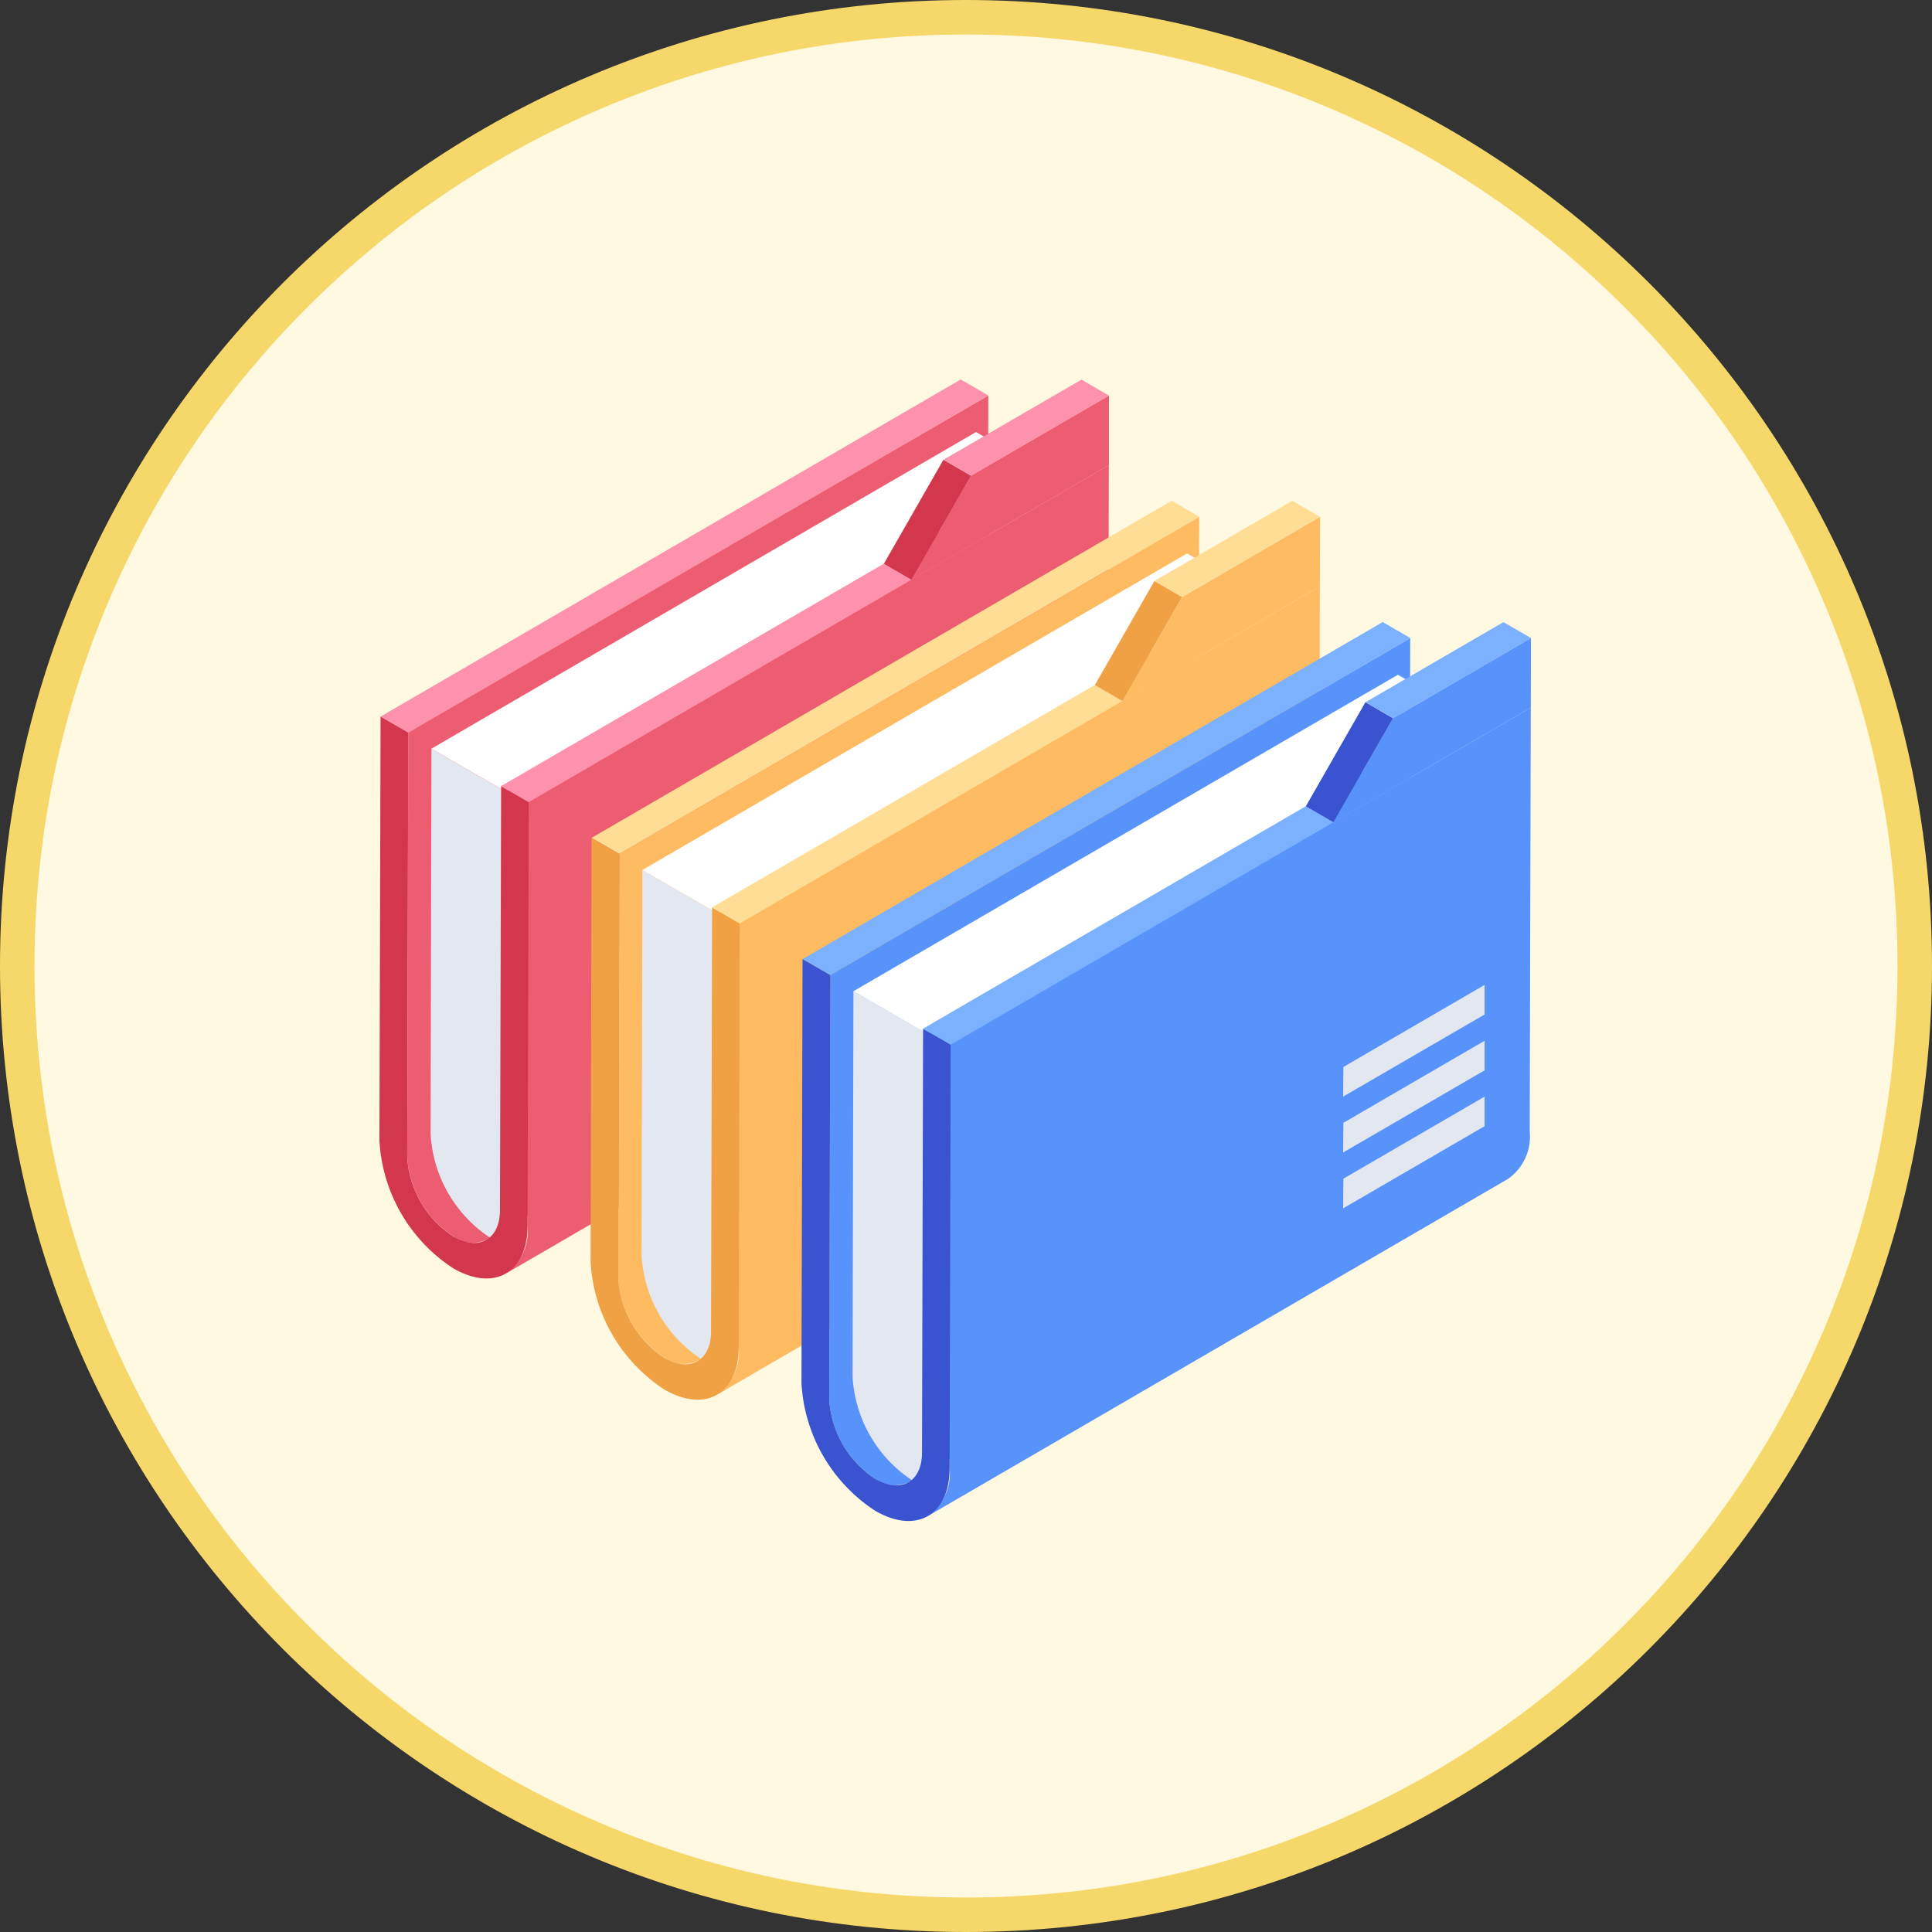 <svg xmlns="http://www.w3.org/2000/svg" width="56" height="56" viewBox="0 0 56 56">
  <rect x="0" y="0" width="56" height="56" fill="#333333" stroke="none"/>
  <g id="Group_159990" data-name="Group 159990" transform="translate(-550 -166)">
    <g id="Path_83018" data-name="Path 83018" transform="translate(550 166)" fill="#fff9e2">
      <path d="M 28 55.5 C 24.287 55.5 20.686 54.773 17.296 53.339 C 14.021 51.954 11.08 49.971 8.555 47.445 C 6.029 44.92 4.046 41.979 2.661 38.704 C 1.227 35.314 0.5 31.713 0.5 28 C 0.5 24.287 1.227 20.686 2.661 17.296 C 4.046 14.021 6.029 11.08 8.555 8.555 C 11.08 6.029 14.021 4.046 17.296 2.661 C 20.686 1.227 24.287 0.5 28 0.5 C 31.713 0.5 35.314 1.227 38.704 2.661 C 41.979 4.046 44.92 6.029 47.445 8.555 C 49.971 11.08 51.954 14.021 53.339 17.296 C 54.773 20.686 55.5 24.287 55.5 28 C 55.5 31.713 54.773 35.314 53.339 38.704 C 51.954 41.979 49.971 44.92 47.445 47.445 C 44.92 49.971 41.979 51.954 38.704 53.339 C 35.314 54.773 31.713 55.5 28 55.5 Z" stroke="none"/>
      <path d="M 28 1 C 24.355 1 20.819 1.714 17.491 3.121 C 14.276 4.481 11.388 6.428 8.908 8.908 C 6.428 11.388 4.481 14.276 3.121 17.491 C 1.714 20.819 1 24.355 1 28 C 1 31.645 1.714 35.181 3.121 38.509 C 4.481 41.724 6.428 44.612 8.908 47.092 C 11.388 49.572 14.276 51.519 17.491 52.879 C 20.819 54.286 24.355 55 28 55 C 31.645 55 35.181 54.286 38.509 52.879 C 41.724 51.519 44.612 49.572 47.092 47.092 C 49.572 44.612 51.519 41.724 52.879 38.509 C 54.286 35.181 55 31.645 55 28 C 55 24.355 54.286 20.819 52.879 17.491 C 51.519 14.276 49.572 11.388 47.092 8.908 C 44.612 6.428 41.724 4.481 38.509 3.121 C 35.181 1.714 31.645 1 28 1 M 28 0 C 43.464 0 56 12.536 56 28 C 56 43.464 43.464 56 28 56 C 12.536 56 0 43.464 0 28 C 0 12.536 12.536 0 28 0 Z" stroke="none" fill="#f6d86a"/>
    </g>
    <g id="Preparing_docs_" data-name="Preparing docs " transform="translate(559.998 175.791)">
      <g id="Group_160054" data-name="Group 160054" transform="translate(1.002 1.209)">
        <g id="Group_160024" data-name="Group 160024">
          <g id="Group_160022" data-name="Group 160022">
            <g id="Group_160018" data-name="Group 160018" transform="translate(0.031)">
              <g id="Group_160017" data-name="Group 160017">
                <g id="Group_160016" data-name="Group 160016">
                  <g id="Group_160011" data-name="Group 160011">
                    <path id="Path_83019" data-name="Path 83019" d="M1.849,11.444,18.663,1.672l-.8-.464L1.046,10.98Z" transform="translate(-1.046 -1.209)" fill="#fe91ab"/>
                  </g>
                  <g id="Group_160012" data-name="Group 160012" transform="translate(0.773 0.466)">
                    <path id="Path_83020" data-name="Path 83020" d="M20.311,16.483a2.958,2.958,0,0,1-1.339-2.32L19,1.88,13.277,5.2,2.187,11.647l-.03,12.286A2.959,2.959,0,0,0,3.5,26.254a.947.947,0,0,0,.956.094l16.814-9.772a.952.952,0,0,1-.957-.092Z" transform="translate(-2.157 -1.88)" fill="#ed5d71"/>
                  </g>
                  <g id="Group_160014" data-name="Group 160014" transform="translate(1.449 10.7)">
                    <g id="Group_160013" data-name="Group 160013">
                      <path id="Path_83021" data-name="Path 83021" d="M3.155,16.6l2.271,1.311.166.1V31.021a1.645,1.645,0,0,1-.717-.235,3.858,3.858,0,0,1-1.745-3.023Z" transform="translate(-3.129 -16.597)" fill="#e3e7f0"/>
                    </g>
                  </g>
                  <g id="Group_160015" data-name="Group 160015" transform="translate(3.636 2.48)">
                    <path id="Path_83022" data-name="Path 83022" d="M23.748,4.775l-.03,12.285a1.5,1.5,0,0,1-.628,1.375L6.275,28.208A1.505,1.505,0,0,0,6.9,26.831l.03-12.285Z" transform="translate(-6.275 -4.775)" fill="#ed5d71"/>
                  </g>
                </g>
              </g>
            </g>
            <g id="Group_160019" data-name="Group 160019" transform="translate(1.505 1.527)">
              <path id="Path_83023" data-name="Path 83023" d="M5.328,13.826,21.113,4.653,18.951,3.4,3.166,12.578Z" transform="translate(-3.166 -3.404)" fill="#fff"/>
            </g>
            <g id="Group_160020" data-name="Group 160020" transform="translate(0 9.771)">
              <path id="Path_83024" data-name="Path 83024" d="M1.033,15.261,1,27.546a4.724,4.724,0,0,0,2.14,3.707c1.184.684,2.15.133,2.154-1.228L5.327,17.74l-.8-.464L4.494,29.562c0,.851-.607,1.2-1.349.769a2.957,2.957,0,0,1-1.34-2.321l.031-12.285Z" transform="translate(-1.002 -15.261)" fill="#d3374e"/>
            </g>
            <g id="Group_160021" data-name="Group 160021" transform="translate(3.522 2.016)">
              <path id="Path_83025" data-name="Path 83025" d="M6.87,14.343,23.684,4.571l-.8-.464L6.067,13.879Z" transform="translate(-6.067 -4.108)" fill="#fe91ab"/>
            </g>
          </g>
          <path id="Path_83026" data-name="Path 83026" d="M28.9,1.877,24.9,4.2,23.176,7.216,28.9,3.892Z" transform="translate(-7.757 -1.412)" fill="#ed5d71"/>
          <path id="Path_83027" data-name="Path 83027" d="M24.552,5.016,22.826,8.031l-.8-.464,1.726-3.015Z" transform="translate(-7.406 -2.227)" fill="#d3374e"/>
          <g id="Group_160023" data-name="Group 160023" transform="translate(16.343 0.002)">
            <path id="Path_83028" data-name="Path 83028" d="M25.308,4l4-2.323-.8-.464-4,2.323Z" transform="translate(-24.505 -1.211)" fill="#fe91ab"/>
          </g>
        </g>
        <g id="Group_160038" data-name="Group 160038" transform="translate(6.116 3.515)">
          <g id="Group_160036" data-name="Group 160036">
            <g id="Group_160032" data-name="Group 160032" transform="translate(0.031)">
              <g id="Group_160031" data-name="Group 160031">
                <g id="Group_160030" data-name="Group 160030">
                  <g id="Group_160025" data-name="Group 160025">
                    <path id="Path_83029" data-name="Path 83029" d="M10.644,16.5,27.458,6.727l-.8-.464L9.841,16.035Z" transform="translate(-9.841 -6.264)" fill="#ffdd94"/>
                  </g>
                  <g id="Group_160026" data-name="Group 160026" transform="translate(0.773 0.466)">
                    <path id="Path_83030" data-name="Path 83030" d="M29.105,21.538a2.957,2.957,0,0,1-1.339-2.32l.026-12.283-5.72,3.324L10.982,16.7l-.03,12.286a2.959,2.959,0,0,0,1.341,2.32.947.947,0,0,0,.956.094L30.063,21.63A.952.952,0,0,1,29.105,21.538Z" transform="translate(-10.952 -6.934)" fill="#febb61"/>
                  </g>
                  <g id="Group_160028" data-name="Group 160028" transform="translate(1.449 10.7)">
                    <g id="Group_160027" data-name="Group 160027">
                      <path id="Path_83031" data-name="Path 83031" d="M11.949,21.651l2.271,1.311.166.1V36.076a1.644,1.644,0,0,1-.717-.235,3.858,3.858,0,0,1-1.745-3.023Z" transform="translate(-11.924 -21.651)" fill="#e3e7f0"/>
                    </g>
                  </g>
                  <g id="Group_160029" data-name="Group 160029" transform="translate(3.636 2.48)">
                    <path id="Path_83032" data-name="Path 83032" d="M32.543,9.83l-.03,12.285a1.5,1.5,0,0,1-.628,1.375L15.07,33.262a1.505,1.505,0,0,0,.628-1.377l.03-12.285Z" transform="translate(-15.07 -9.83)" fill="#febb61"/>
                  </g>
                </g>
              </g>
            </g>
            <g id="Group_160033" data-name="Group 160033" transform="translate(1.505 1.527)">
              <path id="Path_83033" data-name="Path 83033" d="M14.123,18.881,29.908,9.708,27.746,8.459,11.961,17.633Z" transform="translate(-11.961 -8.459)" fill="#fff"/>
            </g>
            <g id="Group_160034" data-name="Group 160034" transform="translate(0 9.771)">
              <path id="Path_83034" data-name="Path 83034" d="M9.827,20.316,9.8,32.6a4.724,4.724,0,0,0,2.14,3.707c1.184.684,2.15.133,2.154-1.228L14.122,22.8l-.8-.464-.031,12.285c0,.851-.607,1.2-1.349.769a2.957,2.957,0,0,1-1.34-2.321l.031-12.285Z" transform="translate(-9.797 -20.316)" fill="#efa143"/>
            </g>
            <g id="Group_160035" data-name="Group 160035" transform="translate(3.522 2.016)">
              <path id="Path_83035" data-name="Path 83035" d="M15.665,19.4,32.479,9.626l-.8-.464L14.862,18.934Z" transform="translate(-14.862 -9.163)" fill="#ffdd94"/>
            </g>
          </g>
          <path id="Path_83036" data-name="Path 83036" d="M37.7,6.932l-4,2.324-1.727,3.015,5.72-3.324Z" transform="translate(-16.552 -6.467)" fill="#febb61"/>
          <path id="Path_83037" data-name="Path 83037" d="M33.347,10.071,31.62,13.086l-.8-.464,1.726-3.015Z" transform="translate(-16.2 -7.282)" fill="#efa143"/>
          <g id="Group_160037" data-name="Group 160037" transform="translate(16.343 0.002)">
            <path id="Path_83038" data-name="Path 83038" d="M34.1,9.053l4-2.323-.8-.464-4,2.323Z" transform="translate(-33.3 -6.266)" fill="#ffdd94"/>
          </g>
        </g>
        <g id="Group_160053" data-name="Group 160053" transform="translate(12.231 7.03)">
          <g id="Group_160051" data-name="Group 160051">
            <g id="Group_160047" data-name="Group 160047" transform="translate(0.031)">
              <g id="Group_160046" data-name="Group 160046">
                <g id="Group_160045" data-name="Group 160045">
                  <g id="Group_160039" data-name="Group 160039">
                    <path id="Path_83039" data-name="Path 83039" d="M19.438,21.554l16.814-9.771-.8-.464L18.635,21.09Z" transform="translate(-18.635 -11.319)" fill="#7bb1ff"/>
                  </g>
                  <g id="Group_160040" data-name="Group 160040" transform="translate(0.773 0.466)">
                    <path id="Path_83040" data-name="Path 83040" d="M37.9,26.593a2.957,2.957,0,0,1-1.339-2.32l.026-12.283-5.72,3.324-11.09,6.444-.03,12.286a2.959,2.959,0,0,0,1.341,2.32.947.947,0,0,0,.956.094l16.814-9.772a.952.952,0,0,1-.957-.092Z" transform="translate(-19.746 -11.989)" fill="#5793fb"/>
                  </g>
                  <g id="Group_160042" data-name="Group 160042" transform="translate(1.449 10.7)">
                    <g id="Group_160041" data-name="Group 160041">
                      <path id="Path_83041" data-name="Path 83041" d="M20.744,26.706l2.271,1.31.166.1V41.131a1.645,1.645,0,0,1-.717-.235,3.857,3.857,0,0,1-1.745-3.023Z" transform="translate(-20.718 -26.706)" fill="#e3e7f0"/>
                    </g>
                  </g>
                  <g id="Group_160044" data-name="Group 160044" transform="translate(3.636 2.48)">
                    <path id="Path_83042" data-name="Path 83042" d="M41.337,14.885l-.03,12.285a1.5,1.5,0,0,1-.628,1.375L23.865,38.317a1.505,1.505,0,0,0,.628-1.377l.03-12.285Z" transform="translate(-23.865 -14.885)" fill="#5793fb"/>
                    <g id="Group_160043" data-name="Group 160043" transform="translate(12.036 8.038)">
                      <path id="Path_83043" data-name="Path 83043" d="M41.177,33.479,45.271,31.1s0,.806,0,.857l-4.1,2.381Z" transform="translate(-41.173 -27.862)" fill="#e3e7f0"/>
                      <path id="Path_83044" data-name="Path 83044" d="M41.177,31.151l4.094-2.379s0,.806,0,.857l-4.1,2.381Z" transform="translate(-41.173 -27.153)" fill="#e3e7f0"/>
                      <path id="Path_83045" data-name="Path 83045" d="M41.177,28.823l4.094-2.379s0,.806,0,.857l-4.1,2.381Z" transform="translate(-41.173 -26.444)" fill="#e3e7f0"/>
                    </g>
                  </g>
                </g>
              </g>
            </g>
            <g id="Group_160048" data-name="Group 160048" transform="translate(1.505 1.527)">
              <path id="Path_83046" data-name="Path 83046" d="M22.917,23.936,38.7,14.763l-2.162-1.248L20.755,22.688Z" transform="translate(-20.755 -13.514)" fill="#fff"/>
            </g>
            <g id="Group_160049" data-name="Group 160049" transform="translate(0 9.771)">
              <path id="Path_83047" data-name="Path 83047" d="M18.622,25.371l-.031,12.285a4.724,4.724,0,0,0,2.14,3.707c1.184.684,2.15.133,2.154-1.228l.031-12.285-.8-.464-.031,12.285c0,.851-.607,1.2-1.349.769a2.958,2.958,0,0,1-1.34-2.321l.031-12.285Z" transform="translate(-18.591 -25.371)" fill="#3a53d0"/>
            </g>
            <g id="Group_160050" data-name="Group 160050" transform="translate(3.522 2.016)">
              <path id="Path_83048" data-name="Path 83048" d="M24.459,24.453l16.814-9.771-.8-.464L23.656,23.989Z" transform="translate(-23.656 -14.218)" fill="#7bb1ff"/>
            </g>
          </g>
          <path id="Path_83049" data-name="Path 83049" d="M46.49,11.987l-4,2.324-1.727,3.015L46.486,14Z" transform="translate(-25.346 -11.522)" fill="#5793fb"/>
          <path id="Path_83050" data-name="Path 83050" d="M42.141,15.126,40.415,18.14l-.8-.464,1.726-3.015Z" transform="translate(-24.995 -12.337)" fill="#3a53d0"/>
          <g id="Group_160052" data-name="Group 160052" transform="translate(16.343 0.002)">
            <path id="Path_83051" data-name="Path 83051" d="M42.9,14.108l4-2.323-.8-.464-4,2.323Z" transform="translate(-42.095 -11.321)" fill="#7bb1ff"/>
          </g>
        </g>
      </g>
    </g>
  </g>
</svg>
